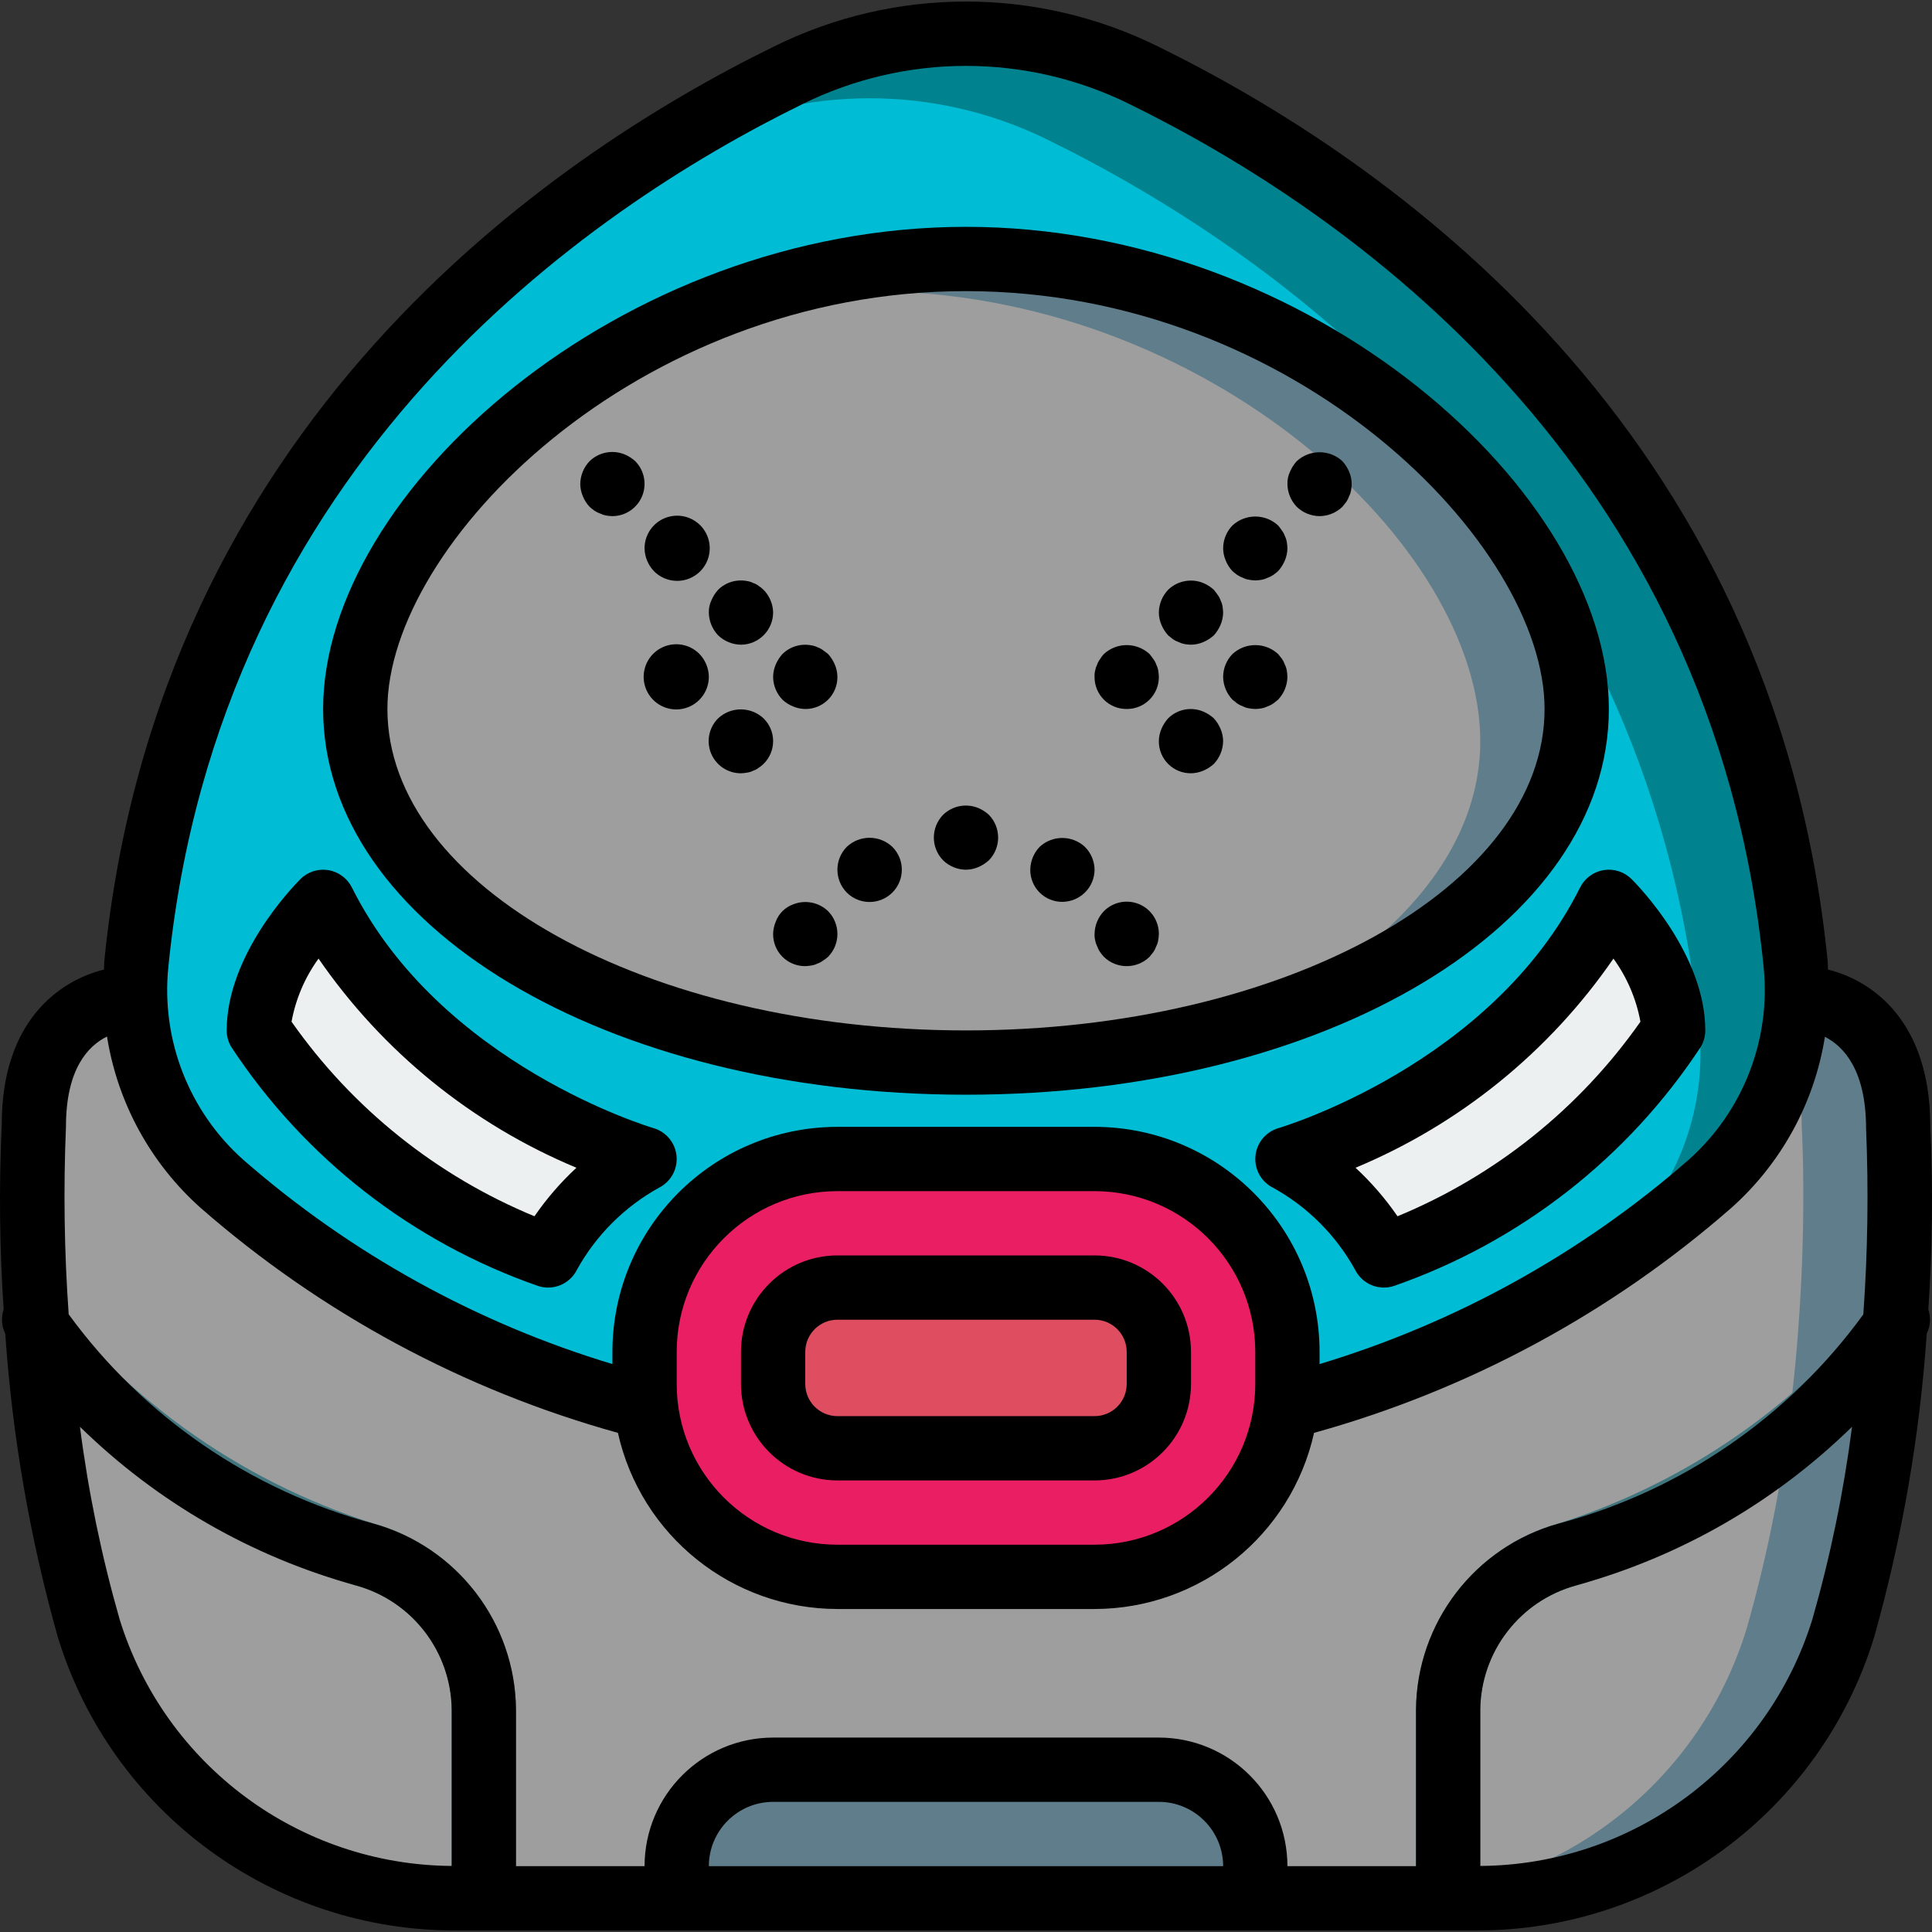 <?xml version="1.0" encoding="iso-8859-1"?>
<!-- Generator: Adobe Illustrator 19.0.0, SVG Export Plug-In . SVG Version: 6.00 Build 0)  -->
<svg version="1.1" id="Capa_1" xmlns="http://www.w3.org/2000/svg" xmlns:xlink="http://www.w3.org/1999/xlink" x="0px" y="0px"
	 viewBox="0 0 512.902 512.902" style="enable-background:new 0 0 512.902 512.902;" xml:space="preserve">
<rect x="0" y="0" width="512.902" height="512.902" fill="#333333" stroke="none"/>
<g transform="translate(-1 -1)">
	<g transform="translate(1 2)">
		<path style="fill:#607D8B;" d="M503.829,338.346c-0.427,8.875-1.109,18.859-2.304,29.525c-2.208,21.45-6.291,42.665-12.203,63.403
			c-12.922,42.422-51.995,71.459-96.341,71.595c-0.451,0.071-0.909,0.099-1.365,0.085H121.28c-0.457,0.014-0.914-0.014-1.365-0.085
			c-44.346-0.136-83.42-29.173-96.341-71.595c-5.911-20.737-9.994-41.953-12.203-63.403c-1.195-10.667-1.877-20.651-2.304-29.525
			c-1.109-24.064-0.085-40.277-0.085-40.277c0-34.048,25.6-34.048,25.6-34.048h443.733c0,0,25.6,0,25.6,34.048
			C503.914,298.068,504.938,314.282,503.829,338.346z"/>
		<path style="fill:#9E9E9E;" d="M478.229,338.346c-0.427,8.875-1.109,18.859-2.304,29.525c-2.208,21.45-6.291,42.665-12.203,63.403
			c-12.922,42.422-51.995,71.459-96.341,71.595c-0.451,0.071-0.909,0.099-1.365,0.085H121.28c-0.457,0.014-0.914-0.014-1.365-0.085
			c-44.346-0.136-83.42-29.173-96.341-71.595c-5.911-20.737-9.994-41.953-12.203-63.403c-1.195-10.667-1.877-20.651-2.304-29.525
			c-1.109-24.064-0.085-40.277-0.085-40.277c0-34.048,25.6-34.048,25.6-34.048h418.133c0,0,25.6,0,25.6,34.048
			C478.314,298.068,479.338,314.282,478.229,338.346z"/>
		<path style="fill:#00838F;" d="M453.994,313.258c-12.731,11.277-26.535,21.28-41.216,29.867
			c-22.248,13.014-46.161,22.947-71.083,29.525H171.2c-41.567-10.732-80.032-31.076-112.299-59.392
			c-16.48-14.732-24.918-36.46-22.699-58.453c7.895-81.753,51.252-155.929,118.613-202.923
			c17.111-12.539,35.301-23.533,54.357-32.853c29.808-14.677,64.742-14.677,94.549,0c60.501,29.696,159.232,98.645,172.971,235.776
			C478.912,276.798,470.475,298.525,453.994,313.258z"/>
		<path style="fill:#00BCD4;" d="M428.394,330.324c-4.523,4.011-9.728,8.363-15.616,12.8
			c-22.248,13.014-46.161,22.947-71.083,29.525H171.2c-41.567-10.732-80.032-31.076-112.299-59.392
			c-16.48-14.732-24.918-36.46-22.699-58.453c7.895-81.753,51.252-155.929,118.613-202.923
			c10.155-6.229,19.883-11.435,28.757-15.787c29.808-14.677,64.742-14.677,94.549,0c60.501,29.696,159.232,98.645,172.971,235.776
			C453.312,293.864,444.875,315.592,428.394,330.324z"/>
		<path style="fill:#607D8B;" d="M418.581,187.22c0,37.973-38.827,70.571-94.72,85.419c-22.021,5.67-44.674,8.508-67.413,8.448
			c-89.515,0-162.133-41.984-162.133-93.867c0-37.205,37.376-82.517,91.563-105.216c0.094,0.012,0.188-0.02,0.256-0.085
			c22.287-9.273,46.176-14.086,70.315-14.165C345.962,67.754,418.581,135.338,418.581,187.22z"/>
		<path style="fill:#9E9E9E;" d="M392.981,195.754c0,31.829-27.307,59.904-69.12,76.885c-22.021,5.67-44.674,8.508-67.413,8.448
			c-89.515,0-162.133-41.984-162.133-93.867c0-37.205,37.376-82.517,91.563-105.216c0.094,0.012,0.188-0.02,0.256-0.085
			c14.616-3.714,29.635-5.605,44.715-5.632C320.362,76.287,392.981,143.871,392.981,195.754z"/>
		<g>
			<path style="fill:#E91E63;" d="M222.314,306.687h68.267c28.277,0,51.2,22.923,51.2,51.2v8.533c0,28.277-22.923,51.2-51.2,51.2
				h-68.267c-28.277,0-51.2-22.923-51.2-51.2v-8.533C171.114,329.61,194.037,306.687,222.314,306.687z"/>
			<path style="fill:#DF4D60;" d="M307.648,357.887v8.533c0,9.426-7.641,17.067-17.067,17.067h-68.267
				c-9.426,0-17.067-7.641-17.067-17.067v-8.533c0-9.426,7.641-17.067,17.067-17.067h68.267
				C300.007,340.82,307.648,348.461,307.648,357.887z"/>
		</g>
		<g>
			<path style="fill:#ECF0F1;" d="M85.781,238.42c0,0-17.067,17.067-17.067,34.133c18.429,27.727,45.389,48.696,76.8,59.733
				c5.879-10.829,14.771-19.721,25.6-25.6C171.114,306.687,111.381,289.62,85.781,238.42z"/>
			<path style="fill:#ECF0F1;" d="M427.114,238.42c0,0,17.067,17.067,17.067,34.133c-18.429,27.727-45.389,48.696-76.8,59.733
				c-5.879-10.829-14.771-19.721-25.6-25.6C341.781,306.687,401.514,289.62,427.114,238.42z"/>
		</g>
		<g>
			<g>
				<path style="fill:#41767F;" d="M136.981,452.863v50.091H121.28c-0.457,0.014-0.914-0.014-1.365-0.085v-50.005
					c-0.154-15.432-10.539-28.883-25.429-32.939c-31.87-9.587-60.577-27.566-83.115-52.053c-1.195-10.667-1.877-20.651-2.304-29.525
					c22.309,30.774,53.889,53.592,90.112,65.109C121.373,409.673,136.783,429.815,136.981,452.863z"/>
				<path style="fill:#41767F;" d="M503.829,338.346c-0.427,8.875-1.109,18.859-2.304,29.525
					c-22.538,24.488-51.245,42.466-83.115,52.053c-14.89,4.055-25.275,17.507-25.429,32.939v50.005
					c-0.451,0.071-0.909,0.099-1.365,0.085h-15.701v-50.091c0.198-23.048,15.608-43.19,37.803-49.408
					C449.94,391.938,481.52,369.12,503.829,338.346z"/>
			</g>
			<path style="fill:#607D8B;" d="M205.248,468.82h102.4c14.138,0,25.6,11.462,25.6,25.6v8.533h-153.6v-8.533
				C179.648,480.282,191.109,468.82,205.248,468.82z"/>
		</g>
	</g>
	<g>
		<path d="M225.789,237.946c3.346,3.346,8.771,3.346,12.117,0c3.346-3.346,3.346-8.771,0-12.117c-3.398-3.219-8.719-3.219-12.117,0
			C222.49,229.193,222.49,234.58,225.789,237.946L225.789,237.946z"/>
		<path d="M211.539,241.099c-2.141,0.78-3.828,2.467-4.608,4.608c-0.438,1.027-0.67,2.13-0.684,3.246
			c-0.022,2.27,0.87,4.453,2.475,6.058c1.605,1.605,3.788,2.497,6.058,2.475c0.542-0.016,1.083-0.073,1.617-0.171
			c0.566-0.082,1.115-0.255,1.625-0.513c0.524-0.171,1.015-0.432,1.45-0.771c0.49-0.291,0.949-0.633,1.367-1.021
			c3.3-3.365,3.3-8.752,0-12.117C218.364,240.517,214.723,239.813,211.539,241.099z"/>
		<path d="M294.056,242.895c-1.561,1.634-2.445,3.799-2.475,6.059c-0.027,0.573,0.029,1.147,0.167,1.704
			c0.096,0.535,0.27,1.053,0.517,1.538c0.184,0.545,0.442,1.062,0.767,1.538c0.317,0.446,0.659,0.873,1.025,1.279
			c3.365,3.3,8.752,3.3,12.117,0c0.341-0.429,0.683-0.854,1.025-1.279c0.321-0.477,0.579-0.994,0.767-1.538
			c0.247-0.483,0.419-1.002,0.508-1.538c0.104-0.563,0.162-1.133,0.175-1.704c0.02-3.467-2.059-6.601-5.261-7.931
			C300.185,239.694,296.497,240.433,294.056,242.895z"/>
		<path d="M257.448,231.887c1.115-0.014,2.216-0.246,3.242-0.683c1.033-0.435,1.985-1.041,2.817-1.792c3.3-3.365,3.3-8.752,0-12.117
			c-0.831-0.754-1.783-1.361-2.817-1.796c-3.182-1.294-6.828-0.59-9.3,1.796c-3.3,3.365-3.3,8.752,0,12.117
			C253.016,230.984,255.185,231.871,257.448,231.887z"/>
		<path d="M283.048,240.42c2.237-0.02,4.379-0.907,5.975-2.475c1.627-1.597,2.548-3.779,2.558-6.059
			c-0.026-2.277-0.945-4.452-2.558-6.059c-3.389-3.158-8.644-3.158-12.033,0c-1.561,1.634-2.445,3.799-2.475,6.059
			c-0.022,2.27,0.87,4.453,2.475,6.058C278.595,239.55,280.778,240.442,283.048,240.42z"/>
		<path d="M257.448,291.62c95.7,0,170.667-44.979,170.667-102.4c0-57.617-78.75-128-170.667-128s-170.667,70.383-170.667,128
			C86.781,246.641,161.748,291.62,257.448,291.62z M257.448,78.287c87.642,0,153.6,67.296,153.6,110.933
			c0,47.054-68.908,85.333-153.6,85.333s-153.6-38.279-153.6-85.333C103.848,145.583,169.806,78.287,257.448,78.287z"/>
		<path d="M223.314,394.02h68.267c14.132-0.015,25.585-11.468,25.6-25.6v-8.533c-0.015-14.132-11.468-25.585-25.6-25.6h-68.267
			c-14.132,0.015-25.585,11.468-25.6,25.6v8.533C197.73,382.552,209.182,394.005,223.314,394.02z M214.781,359.887
			c0.005-4.711,3.822-8.529,8.533-8.533h68.267c4.711,0.005,8.529,3.822,8.533,8.533v8.533c-0.005,4.711-3.822,8.529-8.533,8.533
			h-68.267c-4.711-0.005-8.529-3.822-8.533-8.533V359.887z"/>
		<path d="M143.814,342.383c4.029,1.342,8.432-0.481,10.333-4.279c5.072-9.162,12.621-16.711,21.783-21.783
			c3.142-1.575,4.997-4.915,4.675-8.414c-0.322-3.5-2.757-6.444-6.133-7.419c-0.567-0.162-56.508-16.775-80.058-63.883
			c-1.226-2.454-3.558-4.169-6.266-4.608s-5.462,0.451-7.401,2.391c-2,2-19.567,20.141-19.567,40.166
			c-0.001,1.547,0.419,3.066,1.217,4.392C81.825,308.466,110.44,330.762,143.814,342.383z M85.564,255.487
			c17.012,24.703,40.783,43.981,68.467,55.525c-4.178,3.868-7.915,8.188-11.142,12.879c-25.977-10.726-48.352-28.646-64.492-51.654
			C79.504,266.188,81.953,260.464,85.564,255.487z"/>
		<path d="M420.481,236.604c-23.55,47.108-79.492,63.721-80.058,63.883c-3.377,0.975-5.811,3.919-6.133,7.419
			c-0.322,3.5,1.533,6.839,4.675,8.414c9.171,5.061,16.722,12.613,21.783,21.783c1.901,3.798,6.304,5.621,10.333,4.279
			c33.374-11.621,61.989-33.917,81.417-63.437c0.797-1.326,1.218-2.844,1.217-4.392c0-20.025-17.567-38.167-19.567-40.166
			c-1.939-1.941-4.693-2.831-7.401-2.391C424.038,232.435,421.707,234.15,420.481,236.604L420.481,236.604z M436.498,272.237
			c-16.14,23.008-38.514,40.928-64.492,51.654c-3.227-4.692-6.963-9.011-11.142-12.879c27.684-11.544,51.454-30.822,68.467-55.525
			C432.943,260.464,435.392,266.188,436.498,272.237L436.498,272.237z"/>
		<path d="M2.398,355.059c1.872,27.288,6.555,54.31,13.975,80.636c14.284,46.435,57.293,78.036,105.875,77.792h270.4
			c48.582,0.245,91.591-31.357,105.875-77.792c7.422-26.333,12.108-53.362,13.982-80.657c0.977-1.986,1.129-4.277,0.423-6.374
			c1.093-16.189,1.267-32.427,0.52-48.635c0-27.787-15.212-38.669-27.167-41.626c-0.056-0.818-0.017-1.631-0.1-2.449
			C471.939,113.787,368.739,42.941,308.489,13.37c-32.158-15.942-69.917-15.942-102.075,0
			c-60.258,29.571-163.458,100.417-177.7,242.575c-0.083,0.821-0.044,1.635-0.1,2.455c-11.954,2.944-27.163,13.749-27.15,41.095
			c-0.758,16.383-0.589,32.795,0.508,49.158C1.259,350.761,1.412,353.065,2.398,355.059z M32.756,430.895
			c-4.796-16.756-8.317-33.85-10.534-51.136c20.452,20.05,45.677,34.555,73.293,42.145c14.868,4.097,25.228,17.541,25.4,32.963v41.5
			C80.401,496.084,44.736,469.598,32.756,430.895L32.756,430.895z M189.181,496.42c0.011-9.421,7.645-17.056,17.067-17.067h102.4
			c9.421,0.011,17.056,7.645,17.067,17.067H189.181z M393.981,496.366v-41.5c0.172-15.421,10.532-28.866,25.4-32.962
			c27.617-7.591,52.843-22.096,73.295-42.147c-2.219,17.287-5.741,34.382-10.536,51.139
			C470.159,469.598,434.494,496.084,393.981,496.366z M45.698,257.654C59.114,123.699,156.864,56.704,213.939,28.687
			c27.416-13.592,59.609-13.592,87.025,0c57.067,28.017,154.817,95.013,168.233,228.975c1.979,19.274-5.413,38.326-19.875,51.221
			c-28.44,24.847-61.853,43.341-98.008,54.247v-3.243c-0.038-32.974-26.759-59.695-59.733-59.733h-68.267
			c-32.974,0.038-59.695,26.759-59.733,59.733v3.243c-36.162-10.91-69.581-29.408-98.025-54.26
			C51.102,295.973,43.716,276.923,45.698,257.654z M180.648,368.42v-8.533c0.028-23.553,19.114-42.639,42.667-42.667h68.267
			c23.553,0.028,42.639,19.114,42.667,42.667v8.533c-0.028,23.553-19.114,42.639-42.667,42.667h-68.267
			C199.762,411.059,180.675,391.973,180.648,368.42z M18.514,300.029c0-15.309,5.931-21.41,10.894-23.851
			c2.786,17.558,11.552,33.615,24.815,45.455c31.992,27.976,69.866,48.399,110.818,59.758c6.102,27.295,30.304,46.717,58.273,46.763
			h68.267c27.969-0.045,52.171-19.468,58.273-46.763c40.946-11.356,78.814-31.775,110.802-59.746
			c13.252-11.826,22.018-27.862,24.819-45.401c4.896,2.498,10.912,8.716,10.923,24.314c0.689,16.464,0.445,32.954-0.731,49.391
			c-19.797,27.252-48.37,46.86-80.919,55.53c-22.21,6.189-37.641,26.332-37.833,49.387v41.554h-34.133
			c-0.02-18.843-15.29-34.113-34.133-34.133h-102.4c-18.843,0.02-34.113,15.29-34.133,34.133h-34.133v-41.554
			c-0.193-23.055-15.623-43.199-37.833-49.388c-32.515-8.756-61.063-28.357-80.917-55.555
			C18.053,333.319,17.814,316.66,18.514,300.029z"/>
		<path d="M174.589,152.612c2.896,2.953,7.476,3.444,10.932,1.171s4.82-6.672,3.256-10.501c-1.564-3.829-5.618-6.015-9.677-5.219
			c-4.058,0.797-6.985,4.354-6.986,8.49C172.148,148.813,173.031,150.976,174.589,152.612z"/>
		<path d="M157.522,135.546c0.403,0.367,0.829,0.708,1.275,1.021c0.477,0.324,0.996,0.583,1.542,0.771
			c0.483,0.245,1,0.418,1.533,0.513c0.565,0.098,1.136,0.155,1.709,0.17c3.45-0.014,6.556-2.096,7.879-5.282
			c1.323-3.187,0.606-6.856-1.82-9.31c-0.831-0.754-1.783-1.361-2.817-1.796c-3.182-1.296-6.83-0.592-9.301,1.796
			c-1.561,1.634-2.445,3.799-2.475,6.059c0.014,1.115,0.246,2.216,0.683,3.242C156.144,133.773,156.751,134.729,157.522,135.546z"/>
		<path d="M186.706,174.628c-2.896-2.953-7.476-3.444-10.932-1.171s-4.82,6.672-3.256,10.501c1.564,3.829,5.618,6.015,9.677,5.219
			c4.058-0.797,6.985-4.354,6.986-8.49C189.152,178.427,188.268,176.262,186.706,174.628z"/>
		<path d="M208.722,186.746c0.817,0.771,1.773,1.379,2.817,1.792c1.026,0.437,2.127,0.669,3.242,0.683
			c2.27,0.022,4.453-0.87,6.058-2.475c1.605-1.605,2.497-3.788,2.475-6.058c-0.013-1.116-0.245-2.219-0.683-3.246
			c-0.433-1.033-1.039-1.984-1.792-2.813c-0.425-0.341-0.858-0.683-1.367-1.025c-0.435-0.339-0.926-0.6-1.45-0.771
			c-0.51-0.258-1.059-0.43-1.625-0.508c-2.782-0.548-5.655,0.315-7.675,2.304c-0.753,0.829-1.359,1.78-1.792,2.813
			c-0.438,1.027-0.67,2.13-0.683,3.246C206.262,182.95,207.148,185.12,208.722,186.746z"/>
		<path d="M203.689,191.695c-3.389-3.158-8.644-3.158-12.033,0c-2.461,2.441-3.201,6.129-1.872,9.331
			c1.329,3.202,4.464,5.281,7.93,5.261c0.542-0.016,1.083-0.073,1.617-0.171c0.566-0.082,1.115-0.255,1.625-0.512
			c0.524-0.171,1.015-0.432,1.45-0.771c0.46-0.297,0.89-0.639,1.283-1.021c1.636-1.591,2.558-3.776,2.558-6.058
			S205.325,193.287,203.689,191.695L203.689,191.695z"/>
		<path d="M191.656,169.679c1.636,1.558,3.8,2.441,6.059,2.475c4.699-0.033,8.501-3.834,8.533-8.533
			c-0.043-2.273-0.959-4.443-2.558-6.059c-0.394-0.382-0.824-0.725-1.283-1.025c-0.435-0.339-0.926-0.6-1.45-0.771
			c-0.51-0.258-1.059-0.43-1.625-0.508c-2.782-0.548-5.655,0.315-7.675,2.304c-0.753,0.829-1.359,1.78-1.792,2.813
			c-0.481,1.013-0.715,2.125-0.683,3.246C189.211,165.88,190.095,168.044,191.656,169.679z"/>
		<path d="M328.189,152.612c0.403,0.367,0.829,0.708,1.275,1.021c0.477,0.324,0.996,0.583,1.542,0.771
			c0.508,0.257,1.054,0.431,1.617,0.513c0.537,0.098,1.08,0.155,1.625,0.17c0.573-0.016,1.144-0.073,1.708-0.171
			c0.533-0.096,1.05-0.269,1.533-0.512c0.543-0.188,1.059-0.447,1.533-0.771c0.449-0.313,0.877-0.654,1.284-1.021
			c0.753-0.83,1.359-1.783,1.792-2.817c0.437-1.026,0.669-2.127,0.683-3.242c-0.013-0.573-0.071-1.144-0.175-1.708
			c-0.089-0.536-0.261-1.054-0.508-1.538c-0.172-0.523-0.431-1.013-0.767-1.45c-0.341-0.512-0.683-0.937-1.025-1.363
			c-3.421-3.158-8.695-3.158-12.117,0c-1.574,1.625-2.461,3.796-2.475,6.058c0.014,1.115,0.246,2.216,0.683,3.242
			C326.81,150.84,327.418,151.796,328.189,152.612z"/>
		<path d="M351.314,138.02c2.262-0.019,4.43-0.905,6.059-2.475c0.341-0.429,0.683-0.854,1.025-1.279
			c0.321-0.477,0.579-0.994,0.767-1.538c0.247-0.483,0.419-1.002,0.508-1.538c0.104-0.563,0.162-1.133,0.175-1.704
			c-0.013-1.116-0.245-2.219-0.683-3.246c-0.433-1.033-1.039-1.984-1.792-2.813c-3.421-3.158-8.695-3.158-12.117,0
			c-0.753,0.829-1.359,1.78-1.792,2.813c-0.481,1.013-0.715,2.125-0.683,3.246c0.03,2.26,0.914,4.424,2.475,6.059
			C346.882,137.118,349.052,138.004,351.314,138.02z"/>
		<path d="M342.098,177.441c-0.189-0.542-0.446-1.057-0.767-1.533c-0.341-0.429-0.683-0.854-1.025-1.279
			c-3.421-3.158-8.695-3.158-12.117,0c-1.574,1.625-2.461,3.796-2.475,6.058c0.03,2.26,0.914,4.424,2.475,6.059
			c0.425,0.341,0.85,0.683,1.275,1.021c0.477,0.324,0.996,0.583,1.542,0.771c0.508,0.257,1.054,0.431,1.617,0.513
			c0.537,0.098,1.08,0.155,1.625,0.17c0.573-0.016,1.144-0.073,1.708-0.171c0.533-0.096,1.05-0.269,1.533-0.512
			c0.543-0.188,1.059-0.447,1.533-0.771c0.425-0.338,0.858-0.679,1.283-1.021c1.557-1.637,2.441-3.8,2.475-6.058
			c-0.013-0.573-0.071-1.145-0.175-1.708C342.517,178.443,342.345,177.924,342.098,177.441z"/>
		<path d="M300.114,189.22c2.27,0.022,4.453-0.87,6.058-2.475s2.497-3.788,2.475-6.058c-0.013-0.573-0.071-1.145-0.175-1.708
			c-0.089-0.536-0.261-1.054-0.508-1.538c-0.172-0.523-0.431-1.013-0.767-1.45c-0.341-0.512-0.683-0.937-1.025-1.363
			c-3.421-3.158-8.695-3.158-12.117,0c-0.388,0.417-0.732,0.874-1.025,1.363c-0.338,0.435-0.598,0.926-0.767,1.45
			c-0.246,0.485-0.42,1.003-0.517,1.538c-0.138,0.558-0.194,1.134-0.167,1.708c-0.022,2.27,0.87,4.453,2.475,6.058
			C295.661,188.35,297.845,189.242,300.114,189.22z"/>
		<path d="M323.24,191.695c-0.831-0.754-1.783-1.361-2.817-1.796c-3.178-1.339-6.849-0.63-9.301,1.796
			c-0.753,0.829-1.359,1.78-1.792,2.813c-0.438,1.027-0.67,2.13-0.683,3.246c-0.022,2.27,0.87,4.453,2.475,6.058
			c1.605,1.605,3.788,2.497,6.058,2.475c1.115-0.014,2.216-0.246,3.242-0.683c1.033-0.435,1.985-1.041,2.817-1.792
			c1.557-1.637,2.441-3.799,2.475-6.058c-0.013-1.116-0.245-2.219-0.683-3.246C324.599,193.475,323.993,192.524,323.24,191.695z"/>
		<path d="M311.122,169.679c0.425,0.341,0.85,0.683,1.275,1.021c0.477,0.324,0.996,0.583,1.542,0.771
			c0.483,0.245,1,0.418,1.533,0.513c0.565,0.098,1.136,0.155,1.709,0.17c1.115-0.014,2.216-0.246,3.242-0.683
			c1.033-0.435,1.985-1.041,2.817-1.792c0.753-0.83,1.359-1.783,1.792-2.817c0.437-1.025,0.669-2.127,0.683-3.241
			c-0.013-0.573-0.071-1.145-0.175-1.708c-0.089-0.536-0.261-1.054-0.508-1.538c-0.172-0.523-0.431-1.013-0.767-1.45
			c-0.341-0.512-0.683-0.937-1.025-1.363c-0.831-0.754-1.783-1.361-2.817-1.796c-3.183-1.288-6.825-0.585-9.3,1.796
			c-1.561,1.634-2.445,3.799-2.475,6.059c0.014,1.115,0.246,2.216,0.683,3.242C309.763,167.896,310.369,168.849,311.122,169.679z"/>
	</g>
</g>
<g>
</g>
<g>
</g>
<g>
</g>
<g>
</g>
<g>
</g>
<g>
</g>
<g>
</g>
<g>
</g>
<g>
</g>
<g>
</g>
<g>
</g>
<g>
</g>
<g>
</g>
<g>
</g>
<g>
</g>
</svg>

